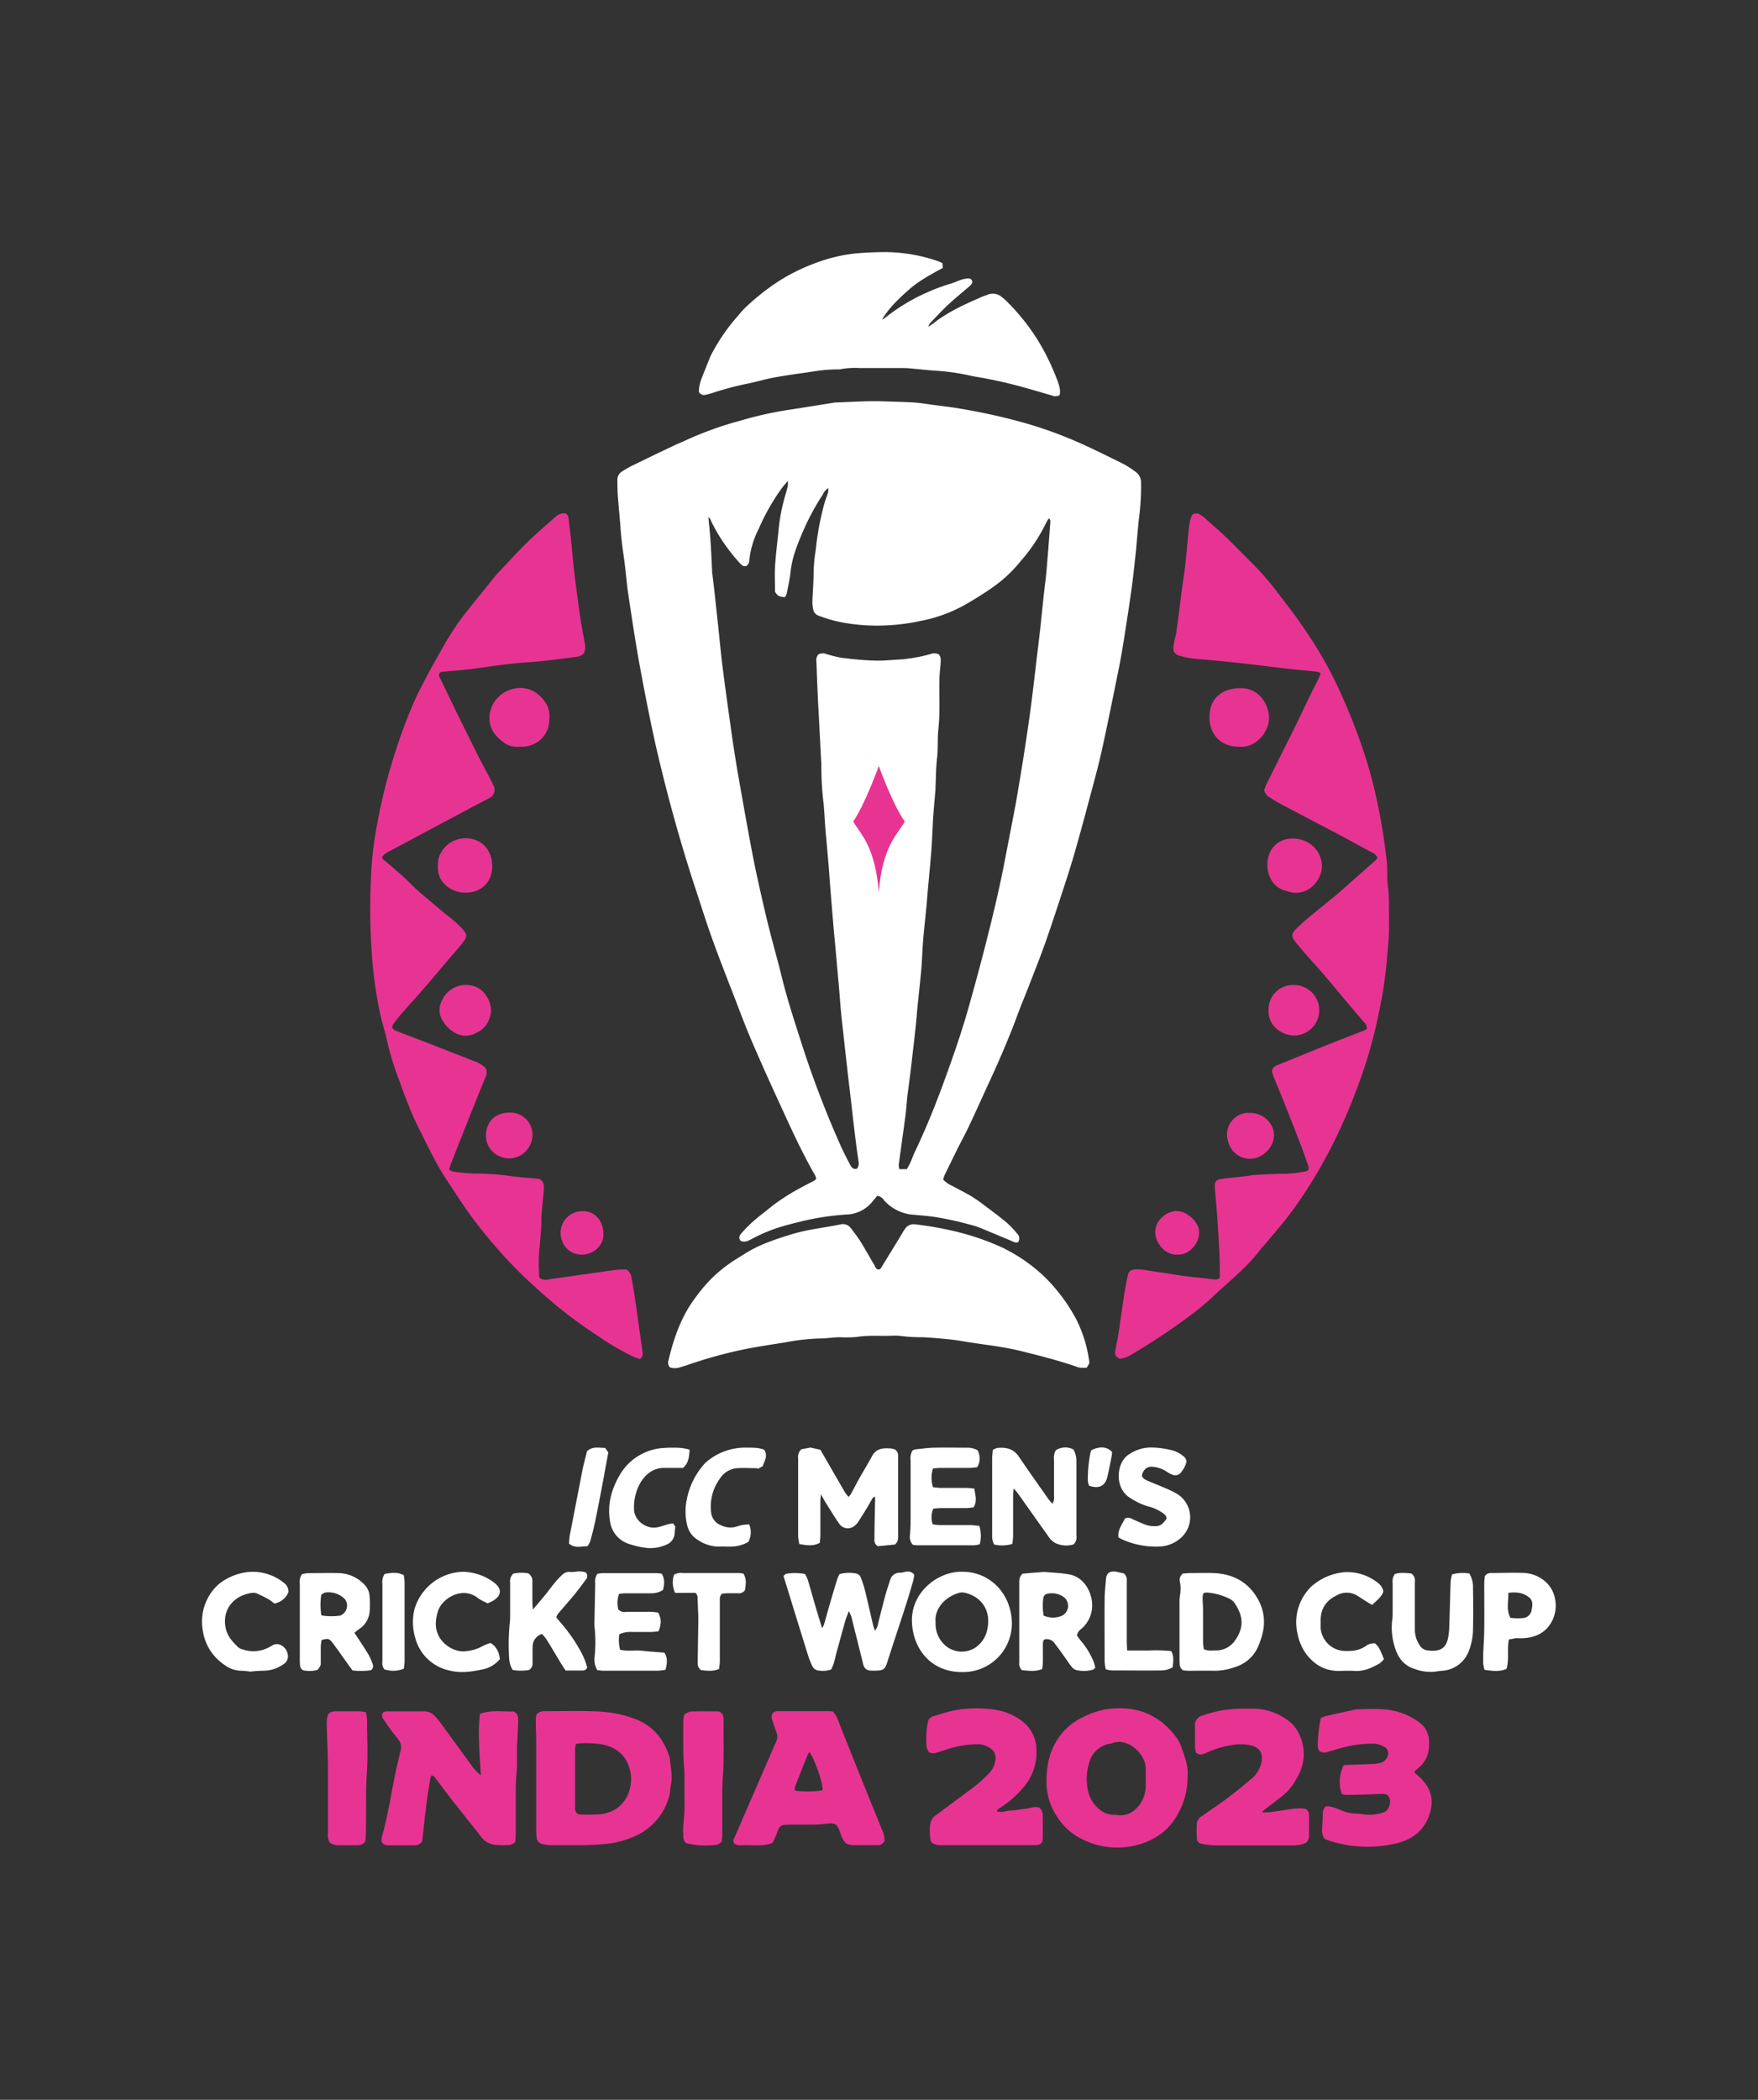 <svg id="Layer_1" data-name="Layer 1" xmlns="http://www.w3.org/2000/svg" viewBox="0 0 561 670">
    <rect x="0" y="0" width="561" height="670" fill="#333333" stroke="none"/>
    <defs>
        <style>.cls-1{fill:none;}.cls-2{fill:#e73493;}.cls-3{fill:#fff;}</style>
    </defs>
    <rect class="cls-1" width="561" height="670"/>
    <path class="cls-2"
          d="M654.42,493.26a2.45,2.45,0,0,0-.86-2.06c-1.65-1.93-3.32-3.85-4.95-5.79-2.51-3-5-6-7.52-9-1.56-1.83-3.21-3.58-4.79-5.39s-3.27-3.71-4.8-5.65c-1.19-1.51-1.16-2.42.2-3.81s3-2.81,4.59-4.13c2.63-2.2,5.32-4.34,8-6.53,1.16-1,2.28-2,3.41-3l9.57-8.45a3.9,3.9,0,0,0,.53-.79,3.12,3.12,0,0,0-1.83-1.69c-3.68-2-7.35-4-11.06-6-6-3.14-11.92-6.24-17.88-9.38-1.21-.64-2.36-1.4-3.53-2.12a3.55,3.55,0,0,1-1.83-2.45c.24-.6.54-1.43.93-2.21,2.5-5.05,5-10.08,7.54-15.13,2.13-4.31,4.19-8.65,6.3-13,.9-1.85,1.87-3.68,2.77-5.53a10,10,0,0,0,.45-1.41,6.2,6.2,0,0,0-1.23-.43c-2.93-.31-5.87-.57-8.8-.89s-5.58-.66-8.37-1c-3.06-.36-6.12-.72-9.19-1.05-2.59-.28-5.18-.52-7.77-.76-1.77-.17-3.56-.25-5.32-.49a30.49,30.49,0,0,1-4.23-.86c-1.73-.49-2.28-1.45-2-3.28s.77-3.35,1-5.05c.6-4.28,1.1-8.58,1.66-12.87.31-2.39.73-4.76,1-7.14.41-3.69.71-7.38,1.09-11.07a36,36,0,0,1,.54-3.87,8.54,8.54,0,0,1,.74-1.79,2.19,2.19,0,0,1,2.43,0,8.42,8.42,0,0,1,1.35.95c2.4,2.15,4.84,4.27,7.17,6.5,2.58,2.47,5,5.06,7.59,7.56a90.48,90.48,0,0,1,8.92,10.25c2.43,3.24,5,6.41,7.25,9.76a137.58,137.58,0,0,1,9.27,15.08,183.81,183.81,0,0,1,12.07,30,162.94,162.94,0,0,1,4.2,18.25c.73,4,1.24,8,1.73,12,.34,2.75,0,5.51.39,8.21.52,4.12.27,8.24.36,12.35.09,3.92-.46,7.8-.74,11.7a130.77,130.77,0,0,1-2.54,16.47,148.85,148.85,0,0,1-6.77,23.53A177.19,177.19,0,0,1,642,533.12c-1.68,3.15-3.44,6.26-5.36,9.27a123.83,123.83,0,0,1-8.22,11.85c-2.12,2.61-4.31,5.17-6.47,7.75-.44.53-1,1-1.35,1.55a59.47,59.47,0,0,1-7.27,7.86c-2.43,2.32-5,4.47-7.46,6.78a79.64,79.64,0,0,1-7.23,6.13,208,208,0,0,1-19,12.7,10,10,0,0,1-4,1.55c-1.5-.82-1.71-1.15-1.44-2.75.3-1.83.73-3.64,1-5.47.59-3.8,1.08-7.61,1.66-11.42.33-2.17.73-4.33,1.18-6.49.39-1.93,1-2.39,3-2.4a18.31,18.31,0,0,1,2.86.25c4.07.6,8.13,1.27,12.21,1.85,2.1.31,4.22.49,6.32.73l2.86.32a2.93,2.93,0,0,0,2.06-.24,3.81,3.81,0,0,0,.17-.76c0-2.34,0-4.67-.13-7-.2-4.12-.45-8.22-.74-12.33-.21-3.08-.52-6.15-.75-9.23-.11-1.53.5-2.26,2.11-2.46,2.52-.32,5-.56,7.56-.85,1.23-.14,2.44-.4,3.67-.46,3.16-.16,6.31-.32,9.47-.33a46,46,0,0,0,6.32-.78,2.72,2.72,0,0,0,.67-.31,2.43,2.43,0,0,0-.19-2.07c-.77-2.2-1.54-4.41-2.38-6.59q-3-7.77-6.12-15.52c-.74-1.86-1.54-3.68-2.27-5.53-.28-.7-.45-1.43-.6-1.92a2.37,2.37,0,0,1,1.71-1.92c5.6-2.28,11.19-4.58,16.8-6.83,3.56-1.43,7.17-2.78,10.75-4.18A7.15,7.15,0,0,0,654.42,493.26Z"
          transform="translate(-218.25 -165)"/>
    <path class="cls-2"
          d="M422.43,598.67c-.73-.27-1.5-.51-2.22-.85A88.07,88.07,0,0,1,409,591.24a156.27,156.27,0,0,1-13.3-9.74q-2.37-2-4.65-4c-2.29-2.08-4.58-4.15-6.78-6.31a156.59,156.59,0,0,1-13.5-15.27c-3.61-4.6-6.73-9.52-9.95-14.39-3.46-5.24-6.11-10.89-8.91-16.48-3-6-5.15-12.27-7.44-18.53a88.57,88.57,0,0,1-2.85-10.1c-.62-2.67-1.48-5.29-2.06-8a134.08,134.08,0,0,1-2.33-15.05,199.93,199.93,0,0,1-.67-26.35,115.42,115.42,0,0,1,2-18.82,180.77,180.77,0,0,1,6.07-24,157.81,157.81,0,0,1,6.25-16.36c1.26-2.66,2.61-5.29,4-7.89,1.9-3.5,3.88-7,5.84-10.42a86.17,86.17,0,0,1,7.31-10.48c2.71-3.45,5.51-6.84,8.27-10.26a6.53,6.53,0,0,1,.53-.63c3.17-3.33,6.27-6.74,9.55-10,2.84-2.79,5.87-5.38,8.87-8a4.15,4.15,0,0,1,3.43-1.36,1.79,1.79,0,0,1,1,1.56c.28,2.38.57,4.76.82,7.15.38,3.68.68,7.37,1.12,11.05.55,4.56,1.18,9.12,1.84,13.67.39,2.64.9,5.27,1.37,7.91a5,5,0,0,1-.21,3.25c-.86,1.06-2.15,1.17-3.35,1.32-4.76.59-9.53,1.29-14.31,1.59-5.91.37-11.73,1.28-17.57,2.08-3,.41-6,.57-9,.88-.66.07-1.4-.06-1.93.58-.33.8.18,1.44.5,2.1q2,4.17,4,8.33c2.49,5.06,5,10.11,7.49,15.15,1.45,2.88,3,5.72,4.48,8.58.26.49.49,1,.71,1.49a2.94,2.94,0,0,1-1.47,4.28c-4.34,2.23-8.62,4.56-12.93,6.85l-6.55,3.49-12,6.41a6.28,6.28,0,0,0-2.5,1.84c.15,1,.87,1.22,1.37,1.67,2.56,2.28,5.26,4.44,7.66,6.88,2.76,2.8,5.86,5.18,8.81,7.74,1.72,1.49,3.53,2.86,5.27,4.31.73.62,1.41,1.3,2.09,2,2.05,2.08,2.13,2.87.33,5.09-1.42,1.77-2.95,3.45-4.41,5.18-2.72,3.19-5.41,6.4-8.15,9.57-2.2,2.55-4.48,5-6.7,7.56-.9,1-1.74,2.11-2.58,3.2a6.08,6.08,0,0,0-.51,1c.19,1.06,1,1.24,1.67,1.5,2.11.84,4.24,1.62,6.35,2.44,5.89,2.29,11.79,4.56,17.66,6.9a11.31,11.31,0,0,1,4.18,2.35,3.36,3.36,0,0,1-.11,3.08c-1.29,3.19-2.6,6.37-3.87,9.56q-3.62,9.09-7.2,18.21c-.19.5-.31,1-.5,1.65a4.54,4.54,0,0,0,1.14.53,58,58,0,0,0,6.54.66,86.33,86.33,0,0,1,11.7.77c2.85.4,5.74.58,8.6.86.34,0,.68.13.94.18a2.34,2.34,0,0,1,1.32,2.24,8.55,8.55,0,0,1,0,1.24c-.22,2.45-.46,4.91-.69,7.37a8.78,8.78,0,0,0-.09,1c.08,4.06-.44,8.08-.76,12.11-.18,2.19,0,4.4,0,6.6a4.63,4.63,0,0,0,.23,1,3.73,3.73,0,0,0,3,.38c5.37-.74,10.73-1.53,16.09-2.29,2-.29,4.07-.58,6.12-.8a24.86,24.86,0,0,1,2.59,0,3.86,3.86,0,0,1,1.5,2.72q.63,3.23,1.11,6.49c.81,5.64,1.58,11.28,2.39,16.92A2.26,2.26,0,0,1,422.43,598.67Z"
          transform="translate(-218.25 -165)"/>
    <path class="cls-2"
          d="M340.23,711.77c.4-.69,1.11-.72,1.8-.72,3.91,0,7.83,0,11.74,0a4.23,4.23,0,0,1,3,1.28,17.84,17.84,0,0,1,2,2.31c3.37,4.6,6.7,9.23,10.07,13.82a14.79,14.79,0,0,0,2.87,3c-.19-3.26-.49-6.52-.54-9.79a63.48,63.48,0,0,1,.21-9.84c3.77-1.32,7.4-.64,10.7-.74a2.37,2.37,0,0,1,1.52,2.37c0,2.06-.13,4.11-.22,6.17,0,.82-.14,1.64-.15,2.46,0,1.92,0,3.85,0,5.77s-.24,3.69-.34,5.54c-.05.82-.07,1.65-.07,2.47,0,4.74,0,9.48,0,14.23,0,.88-.1,1.76-.17,2.78a6.09,6.09,0,0,1-1.86.81,29.76,29.76,0,0,1-4.72-.08,6.35,6.35,0,0,1-4.43-2.71c-3-3.86-6.07-7.63-9.08-11.47-1.69-2.17-3.3-4.4-5-6.58-.4-.53-.66-1.23-1.6-1.37a5,5,0,0,0-.4,1.06c-.42,2.57-.86,5.14-1.19,7.73-.49,3.94-.9,7.9-1.35,11.86a2.78,2.78,0,0,1-.17.56,2.71,2.71,0,0,1-2.36,1.09c-2.75,0-5.49.06-8.24,0-1.91-.06-2.63-1-2.1-2.87,2.21-7.67,3.18-15.61,5-23.37.3-1.27.55-2.55.91-3.81a4,4,0,0,0-.7-3.7c-.69-.94-1.46-1.82-2.15-2.76q-1.35-1.82-2.59-3.71A1.87,1.87,0,0,1,340.23,711.77Z"
          transform="translate(-218.25 -165)"/>
    <path class="cls-2"
          d="M389.48,712a3.3,3.3,0,0,1,2.55-1c5.63,0,11.27-.16,16.9.07A38.39,38.39,0,0,1,421,713.51c5.87,2.22,9.24,6.65,11,12.47.15,2.79,1,5.54.36,8.38-.31,1.4-.25,2.9-.69,4.25A19.5,19.5,0,0,1,422,750.35a30.14,30.14,0,0,1-11.43,3.09c-5.43.51-10.84.23-16.26.33a15.64,15.64,0,0,1-3-.4,2.17,2.17,0,0,1-1.8-2,19.83,19.83,0,0,1-.15-2.67q0-14.12,0-28.24c0-2.2-.14-4.39-.14-6.58A9.25,9.25,0,0,1,389.48,712ZM402,721.47a15.9,15.9,0,0,0-.24,1.82q0,9.15,0,18.3a2.38,2.38,0,0,0,.77,2.16,3.28,3.28,0,0,0,.86.21,61.5,61.5,0,0,0,6.37-.08c8.08-.83,11-8.39,9.5-14.22-1.21-4.59-4.38-7.26-9.12-8.1a33.63,33.63,0,0,0-6.34-.34,13.44,13.44,0,0,0-1.8.25Z"
          transform="translate(-218.25 -165)"/>
    <path class="cls-2"
          d="M597.22,731.44a24,24,0,0,1-3.41,12.91c-3.19,5.51-8.26,8.52-14.39,9.72a24.82,24.82,0,0,1-17.26-3,19.08,19.08,0,0,1-6.69-6.58A19.75,19.75,0,0,1,552.2,734c-.1-5.61,1-10.89,4.56-15.48a19.32,19.32,0,0,1,6.83-5.5,26,26,0,0,1,7.76-2.65c9-1.3,16.53,1.35,22.1,8.77a11.5,11.5,0,0,1,1.7,3C596.27,725.37,597.49,728.54,597.22,731.44Zm-13.36.84h0c0-.89,0-1.78,0-2.67.25-4.85-5.81-10.38-10.67-8.42a7,7,0,0,1-1,.22,8.26,8.26,0,0,0-6.43,6.25,17.25,17.25,0,0,0-.1,9.53c.91,3.31,4.29,7.07,8.26,6.86a2.62,2.62,0,0,1,.62.07A7.06,7.06,0,0,0,580.9,742a10.1,10.1,0,0,0,2.94-6.61c.08-1,0-2.06,0-3.09Z"
          transform="translate(-218.25 -165)"/>
    <path class="cls-2"
          d="M500.5,752.39a2.24,2.24,0,0,1-2.21,1.35c-2.68,0-5.36,0-8,0a8.3,8.3,0,0,1-2-.52c-1.91-1.7-1.72-4.35-3.22-6a3.94,3.94,0,0,0-2.69-.35c-1.43.12-2.86.29-4.3.32-2.61,0-5.22,0-7.82,0-2.93,0-3.18.22-4.16,2.94-.37,1-.9,2-1.33,2.9-3.37,1.28-6.7.56-9.95.73a2.81,2.81,0,0,1-2.33-.62c-.41-.69-.07-1.31.2-1.94l11.56-26.64c.58-1.32,1.13-2.65,1.74-4a3.54,3.54,0,0,0,.05-2.8c-.45-1.22-.88-2.45-1.27-3.7a2.69,2.69,0,0,1,0-2.35,2.13,2.13,0,0,1,1.88-.72q8.23,0,16.48,0a6.87,6.87,0,0,1,1,.17,13.43,13.43,0,0,1,1.15,1.74c.47,1,.81,2,1.22,3.06q3.62,9.09,7.26,18.17c1.94,4.84,3.92,9.66,5.86,14.51A7.69,7.69,0,0,1,500.5,752.39Zm-19.72-16.26c0-2.51-2.49-9.64-4.2-12.08a4.14,4.14,0,0,0-.58.81q-2,5-4,10.11a4.82,4.82,0,0,0-.13,1.31C474.08,736.78,479.27,736.7,480.78,736.13Z"
          transform="translate(-218.25 -165)"/>
    <path class="cls-2"
          d="M669.61,730.58l1.54,1.35c3.29,3,4.68,6.49,3.58,10.9-1.49,5.95-5.56,9.15-11.27,10.43a39.66,39.66,0,0,1-22.11-1.32,3.74,3.74,0,0,1-.42-.27,4.38,4.38,0,0,1-.79-3c.09-1.57.17-3.15.25-4.72a3.19,3.19,0,0,1,.84-2.51,3.88,3.88,0,0,1,1.36-.06,21.47,21.47,0,0,1,3.5,1.17,11.42,11.42,0,0,0,4.77,1.11,12.09,12.09,0,0,1,2.24.24,14.62,14.62,0,0,0,6.51-.56c1.81-.47,2.81-3.3,1.9-4.95a2,2,0,0,0-1.91-1c-1.44,0-2.87.12-4.31.16-2.54.07-5.08.13-7.61.15a4.78,4.78,0,0,1-1.29-.32,12.18,12.18,0,0,1,.54-9,1.65,1.65,0,0,1,.53-.22c2.74-.1,5.48-.17,8.22-.29a19.5,19.5,0,0,0,3.05-.34,3.39,3.39,0,0,0,2.33-2.16,2.35,2.35,0,0,0-1.06-3,7.18,7.18,0,0,0-3.72-1,34,34,0,0,0-8.76,1.06c-1.81.4-3.58,1-5.36,1.47a3.12,3.12,0,0,1-2.75-.07,2.6,2.6,0,0,1-.66-1.92,43.65,43.65,0,0,1,1-8.72,12.54,12.54,0,0,1,1.76-.68c3-.68,6-1.31,9-2a3.61,3.61,0,0,1,.81-.13c3.77,0,7.55-.36,11.29.4a20.83,20.83,0,0,1,8.91,4.07,7.31,7.31,0,0,1,2.72,5.35c.32,3.72-.65,6.95-3.78,9.27a4,4,0,0,0-.6.57A3.19,3.19,0,0,0,669.61,730.58Z"
          transform="translate(-218.25 -165)"/>
    <path class="cls-2"
          d="M514.77,724.16a4,4,0,0,1-.9-2.47,29.29,29.29,0,0,1,.46-7.18,2.35,2.35,0,0,1,1.9-1.94c2-.58,3.93-1.26,5.94-1.69a37.25,37.25,0,0,1,14.31-.22,18.48,18.48,0,0,1,7.86,3.45,11.47,11.47,0,0,1,4.64,9,17,17,0,0,1-4.53,12.63,30.74,30.74,0,0,1-6.79,5.93c-.5.31-1.12.53-1.29,1.28,1.57.54,3-.23,4.49-.26s3-.39,4.48-.54,2.93-.82,4.41-.46a2.9,2.9,0,0,1,1.25,2.54c0,2.4.06,4.81,0,7.21,0,1.65-.64,2.18-2.28,2.3-.48,0-1,0-1.44,0H519c-1.23,0-2.5.1-3.64-1.1a13.29,13.29,0,0,1-.09-6.28,3.79,3.79,0,0,1,1.73-2.23l11.24-8.35a42.71,42.71,0,0,0,5.69-5.06,7.35,7.35,0,0,0,2-4.41,3.44,3.44,0,0,0-1.37-3.26,6.77,6.77,0,0,0-4-1.49,31.8,31.8,0,0,0-10.51,1.75c-.92.27-1.83.59-2.75.87A3.57,3.57,0,0,1,514.77,724.16Z"
          transform="translate(-218.25 -165)"/>
    <path class="cls-2"
          d="M599.9,724.19a10,10,0,0,1-.31-1.8c0-2.27,0-4.53,0-6.8a3,3,0,0,1,2.34-3.17,36.73,36.73,0,0,1,12.49-2.22c1.17,0,2.34,0,3.5,0a18.58,18.58,0,0,1,11.66,4,9.82,9.82,0,0,1,2.69,3.08,14.43,14.43,0,0,1,0,14.73,18.73,18.73,0,0,1-5,6.21c-1.86,1.4-3.7,2.83-5.54,4.26a8.94,8.94,0,0,0-.8.83c1.28-.06,2.22,0,3.13-.17,2.31-.31,4.61-.69,6.92-1a17,17,0,0,1,2.25-.14,14.73,14.73,0,0,1,1.63.15,2.35,2.35,0,0,1,1.12,2.09c0,2.2,0,4.4,0,6.6a2.84,2.84,0,0,1-1.08,2.22,10.67,10.67,0,0,1-4.14.76c-8.31,0-16.62,0-24.93,0a25.44,25.44,0,0,1-4.07-.51,1.74,1.74,0,0,1-1.58-1.67,42.51,42.51,0,0,1,0-4.92,3.22,3.22,0,0,1,1.64-2.26c1.36-.94,2.69-1.92,4.06-2.83a123,123,0,0,0,11.39-8.8,9.38,9.38,0,0,0,3.59-5.83c.39-2.61-.55-4.27-3.11-5a15.8,15.8,0,0,0-6.74-.13,29.3,29.3,0,0,0-8,2.51C602,724.77,601.05,725.18,599.9,724.19Z"
          transform="translate(-218.25 -165)"/>
    <path class="cls-2"
          d="M447.65,711.06a2.48,2.48,0,0,1,1.5,2.27c0,.75,0,1.51,0,2.26,0,3.85.05,7.7,0,11.54,0,2.19-.23,4.38-.34,6.57,0,.89-.07,1.78-.07,2.67,0,4.61,0,9.21,0,13.81,0,.87-.14,1.75-.2,2.41a3.17,3.17,0,0,1-2.4,1.14,28.39,28.39,0,0,1-8.89-.6,2.73,2.73,0,0,1-.95-2.29,28.27,28.27,0,0,1,.06-4.32,59.77,59.77,0,0,0,.32-8c0-2.13,0-4.26,0-6.39s-.24-4.1-.32-6.16c-.06-1.57-.07-3.15-.08-4.73,0-2.2,0-4.4,0-6.6,0-.87.18-1.74.25-2.39a3.67,3.67,0,0,1,2.65-1.16C442.07,711,445,711.06,447.65,711.06Z"
          transform="translate(-218.25 -165)"/>
    <path class="cls-2"
          d="M323.44,752.9a5.32,5.32,0,0,1-.53-3.11c0-6.73,0-13.47,0-20.2,0-4.59-.26-9.18-.39-13.78a17.77,17.77,0,0,1,.05-2.06c.18-2,.84-2.68,2.84-2.71,2.54,0,5.09,0,7.63,0a16,16,0,0,1,1.95.25,14.43,14.43,0,0,1,.39,2.26c0,5.63.33,11.28-.05,16.89-.44,6.52-.15,13-.33,19.55,0,.94-.12,1.89-.16,2.56a3,3,0,0,1-2.61,1.21c-2,0-4,0-6,0A4.64,4.64,0,0,1,323.44,752.9Z"
          transform="translate(-218.25 -165)"/>
    <path class="cls-2"
          d="M393.59,394.12a20.93,20.93,0,0,1-.35,2.85,8.7,8.7,0,0,1-7.82,6.27c-2.06.08-4.13.21-6-1.05-2.84-1.94-4.94-4.36-5-8a9.75,9.75,0,0,1,5.76-8.78c5.31-2.31,9.9,0,12.51,4.33A8.58,8.58,0,0,1,393.59,394.12Z"
          transform="translate(-218.25 -165)"/>
    <path class="cls-2"
          d="M613.56,403.26c-6.06,0-9.5-4.31-9.36-9.77.15-5.64,3.88-8.82,9.81-8.94,5.62-.11,9.07,4.69,9.21,9.4C623.35,398.42,619,403.87,613.56,403.26Z"
          transform="translate(-218.25 -165)"/>
    <path class="cls-2"
          d="M358,441.17c-.34-4.26,3.62-8.73,8.8-8.71s8.51,3.76,8.54,8.94c0,4.8-3.24,8.48-8.66,8.43C362.3,449.8,357.63,446.68,358,441.17Z"
          transform="translate(-218.25 -165)"/>
    <path class="cls-2"
          d="M622.67,441.08c0-6.53,5.22-9.71,10.88-8.14,5.88,1.63,9,8.9,4.13,14.27a7.87,7.87,0,0,1-8.27,2.29c-.33-.08-.65-.23-1-.32C624.35,448.07,622.77,444.4,622.67,441.08Z"
          transform="translate(-218.25 -165)"/>
    <path class="cls-2"
          d="M375,487.42c-.36,3-1.47,5.29-4,6.75-2.38,1.36-4.86,1.88-7.41.47a10.75,10.75,0,0,1-4.29-4.32,6.24,6.24,0,0,1,0-6.11,8.32,8.32,0,0,1,8.94-4.83c3.15.47,5.1,2.52,6.23,5.37A15.11,15.11,0,0,1,375,487.42Z"
          transform="translate(-218.25 -165)"/>
    <path class="cls-2"
          d="M623.07,487.3a7.73,7.73,0,0,1,7.87-8,8.05,8.05,0,0,1,.48,16.1C627.42,495.43,622.82,492.4,623.07,487.3Z"
          transform="translate(-218.25 -165)"/>
    <path class="cls-2"
          d="M616.93,520.12a7.67,7.67,0,0,1,7.7,5.58,6.49,6.49,0,0,1-.21,3.65c-1.06,3.27-5.31,6.81-10.14,4.81a7.39,7.39,0,0,1-4.11-4.89,6.93,6.93,0,0,1,3.21-8.33A6,6,0,0,1,616.93,520.12Z"
          transform="translate(-218.25 -165)"/>
    <path class="cls-2"
          d="M380.81,520a7.06,7.06,0,0,1,7.35,7.42,7.57,7.57,0,0,1-7.3,7.21c-4.37-.09-7.66-3.26-7.52-7.57S376.37,520.05,380.81,520Z"
          transform="translate(-218.25 -165)"/>
    <path class="cls-2"
          d="M594,565.3c-3.73.35-7.09-3.57-7.11-7.09,0-4.1,3.86-6.8,6.87-6.8,3.23,0,7.19,3.47,7.17,6.92S597.62,565.62,594,565.3Z"
          transform="translate(-218.25 -165)"/>
    <path class="cls-2"
          d="M403.91,565.32c-3.94,0-6.8-3-6.77-7.2a6.92,6.92,0,0,1,7.16-6.66c3.84,0,6.52,3.08,6.52,7.46C410.82,562.41,407.7,565.3,403.91,565.32Z"
          transform="translate(-218.25 -165)"/>
    <path class="cls-3"
          d="M498.21,546.55c-.45.53-.94,1.08-1.41,1.66a11,11,0,0,1-8.32,4.31A83.62,83.62,0,0,0,472.84,555q-2.49.6-5,1.33a50.92,50.92,0,0,0-9.71,4c-1.08.57-2.21,1.19-3.54.6-.79-1-.28-1.84.38-2.56a44.94,44.94,0,0,1,3.77-3.79c2.08-1.79,4.28-3.44,6.42-5.17a68.61,68.61,0,0,1,9.08-5.67c1.18-.68,2.43-1.26,3.64-1.91a6.69,6.69,0,0,0,.86-.65,6.28,6.28,0,0,0-.39-1.18c-4.4-7.63-8-15.66-11.65-23.64q-4.41-9.54-8.57-19.2c-1.79-4.16-3.39-8.4-5-12.63-2.43-6.27-4.91-12.54-7.2-18.86-2-5.42-3.7-10.92-5.51-16.4-4.94-14.94-9.13-30.11-12.69-45.44-2-8.83-3.73-17.74-5.37-26.66-1.35-7.36-2.44-14.77-3.56-22.18-.48-3.12-.73-6.27-1.11-9.41-.3-2.52-.7-5-1-7.55s-.44-4.92-.65-7.39-.48-5.19-.65-7.79c-.11-1.57-.11-3.15-.12-4.73a3,3,0,0,1,1.56-2.73c.8-.53,1.63-1,2.48-1.47q7-3.44,14.11-6.8c1.24-.59,2.53-1.07,3.76-1.67a109,109,0,0,1,17.24-6.2,115.37,115.37,0,0,1,15.05-3.41c4.88-.74,9.75-1.54,14.63-2.31a5.58,5.58,0,0,1,.82-.11c5.14-.16,10.29-.55,15.42-.36,3.15.12,6.31.17,9.45.36,2.12.13,4.22.5,6.33.78,2.78.37,5.58.68,8.35,1.15,5.88,1,11.73,2.2,17.51,3.73a132.56,132.56,0,0,1,20.42,7.08c4.83,2.15,9.57,4.51,14.3,6.86a30.63,30.63,0,0,1,4,2.59,4,4,0,0,1,1.67,3.35,77.52,77.52,0,0,1-.67,11.5c-.23,2-.38,4-.57,5.94-.15,1.64-.26,3.28-.44,4.91-.42,3.82-.8,7.64-1.33,11.45-.72,5.23-1.53,10.45-2.35,15.67-.52,3.26-1.06,6.51-1.71,9.74-1.78,8.81-3.54,17.63-5.48,26.41-1.11,5-2.5,10-3.83,15-1.52,5.7-3.06,11.41-4.69,17.09-1.13,4-2.39,7.88-3.67,11.8-1.9,5.81-3.79,11.62-5.82,17.38-1.65,4.66-3.5,9.26-5.28,13.87-1.14,2.94-2.38,5.85-3.47,8.81-2.76,7.48-5.91,14.79-9.25,22-2.1,4.55-4.14,9.13-6.28,13.66-1.17,2.48-2.49,4.89-3.72,7.34q-2.1,4.24-4.16,8.5a10.69,10.69,0,0,0-.42,1.36,8.81,8.81,0,0,0,2.9,2c2,1.1,4,2.09,6,3.25a47.38,47.38,0,0,1,4.06,2.82c2.42,1.81,4.85,3.6,7.17,5.53a28.67,28.67,0,0,1,3.41,3.56,2.13,2.13,0,0,1,.39,2.78c-.86.35-1.52-.12-2.2-.41-3.3-1.37-6.58-2.77-9.89-4.12a22.83,22.83,0,0,0-3.13-1,99.61,99.61,0,0,0-12.06-2.6c-2-.25-4-.41-5.94-.59a13.9,13.9,0,0,1-9.57-4.61A3.09,3.09,0,0,0,498.21,546.55Zm19.4-172.95c1.08.92.85,2.18.77,3.41-.11,1.5-.3,3-.34,4.5-.15,5.35.25,10.7-.34,16.06-.33,3.06-.06,6.16-.42,9.25s-.35,6.3-.5,9.45c0,.2,0,.41,0,.61-.24,2.87-.53,5.74-.72,8.61s-.29,6-.48,9c-.11,2-.3,4-.47,6-.24,2.73-.5,5.46-.75,8.19-.17,1.91-.31,3.83-.49,5.74-.22,2.32-.47,4.63-.7,6.95-.16,1.64-.32,3.28-.43,4.92-.18,2.67-.26,5.34-.49,8-.36,4-.82,8-1.22,12.07-.17,1.71-.29,3.42-.47,5.12q-.33,3.28-.71,6.55c-.35,3.06-.71,6.13-1.07,9.19-.32,2.59-.68,5.17-1,7.76-.22,2-.32,4-.58,5.94-.69,5.24-1.45,10.47-2.15,15.7a5.25,5.25,0,0,0,.2,1.43h2.38c.4-.73.79-1.36,1.09-2,.51-1.12.9-2.3,1.43-3.42,3.28-6.89,6.18-13.94,8.82-21.1,3-8.18,5.92-16.41,8.3-24.81,3.25-11.51,6.3-23.07,9-34.72.64-2.82,1.27-5.63,1.84-8.46.93-4.58,1.79-9.17,2.68-13.76.62-3.23,1.28-6.46,1.84-9.71q1.32-7.62,2.51-15.25c.74-4.82,1.47-9.65,2.1-14.48.71-5.38,1.31-10.77,1.95-16.15.34-2.8.67-5.6,1-8.39.39-3.62.74-7.24,1.13-10.86.27-2.53.64-5,.86-7.57.45-5.13.83-10.26,1.22-15.39,0-.51.2-1.09-.45-1.56a10,10,0,0,0-.79,1.24A53.9,53.9,0,0,1,544,344a43.54,43.54,0,0,1-8.33,7.94c-2.66,1.93-5.47,3.67-8.3,5.36A47.36,47.36,0,0,1,512,363.13a64.12,64.12,0,0,1-9.36,1.33,61.57,61.57,0,0,1-15.39-.81,44.83,44.83,0,0,1-7.71-2.17,2.68,2.68,0,0,1-1.8-2.08,11.25,11.25,0,0,1-.24-2.45c.09-2.88.35-5.76.37-8.64a52.11,52.11,0,0,1,.62-7.38c.09-.61.15-1.23.22-1.84a89.23,89.23,0,0,1,2.64-13.54c.33-1.18.82-2.33,1.18-3.51a5,5,0,0,0,0-1.28,4.61,4.61,0,0,0-1.69,2,76.87,76.87,0,0,0-6,11c-1.95,4.47-3.84,8.95-4.34,13.89-.23,2.25-.75,4.46-1.19,6.68a4.9,4.9,0,0,1-.55,1.21c-2-.17-2.24-.32-3.19-1.69,0-2.81-.14-5.49,0-8.15.26-3.91.76-7.79,1.14-11.69A59.4,59.4,0,0,1,469,322.52c.26-.85.48-1.72.66-2.59a9.27,9.27,0,0,0,0-1.49c-.74.87-1.23,1.42-1.69,2a67.81,67.81,0,0,0-7.56,13.21,28.5,28.5,0,0,0-3.06,10.2,2.12,2.12,0,0,1-.92,1.75c-.89.28-1.47-.26-2-.81-.89-1-1.74-1.94-2.56-3a53.44,53.44,0,0,1-7.07-11.34c-.06-.12-.23-.2-.49-.41.25,2.78.53,5.37.7,8,.21,3,.32,6,.47,9,0,.34,0,.68.08,1,.23,2,.48,3.95.7,5.93q.6,5.52,1.19,11c.17,1.57.32,3.14.48,4.71.23,2.11.43,4.23.68,6.34.31,2.59.66,5.17,1,7.76q.58,4.38,1.2,8.76c.43,3.06.84,6.12,1.3,9.18.49,3.25,1,6.51,1.55,9.75q1.67,9.54,3.4,19.06c.8,4.32,1.6,8.64,2.52,12.94,1.22,5.64,2.49,11.27,3.87,16.87,1.31,5.33,2.86,10.6,4.16,15.94,1.77,7.29,4.1,14.4,6.39,21.53a323.1,323.1,0,0,0,12.58,32.91c.9,2,1.93,3.95,2.94,5.9.46.89,1.06,1.62,2.22,1.27a2.82,2.82,0,0,0,.47-2.37c-.22-1.64-.49-3.27-.69-4.9-.5-4-1-8.05-1.44-12.07s-1-8.32-1.45-12.48q-.77-6.75-1.51-13.51c-.2-1.77-.39-3.55-.55-5.33-.2-2.18-.35-4.38-.54-6.56q-.56-6.36-1.13-12.72c-.21-2.39-.46-4.78-.66-7.17q-.51-6.06-1-12.11c-.19-2.39-.35-4.79-.54-7.18-.14-1.78-.31-3.56-.46-5.34-.21-2.39-.44-4.78-.63-7.17s-.29-4.94-.52-7.4a100.21,100.21,0,0,1-.74-12.12c0-.61,0-1.23-.07-1.85L479.58,394c-.11-2.06-.24-4.11-.33-6.16q-.27-5.87-.47-11.73a2.79,2.79,0,0,1,.63-2.3,3,3,0,0,1,2.39-.17,41.85,41.85,0,0,0,5,1.25c3.53.43,7.09.81,10.65.89,3.07.08,6.16-.27,9.24-.44.2,0,.4-.07.61-.09a50.24,50.24,0,0,0,7.87-1.55,3.39,3.39,0,0,1,2.45,0Z"
          transform="translate(-218.25 -165)"/>
    <path class="cls-3"
          d="M432,601.28a2.37,2.37,0,0,1-.4-2.32c1.67-7.08,4.05-13.86,8.45-19.76a51.39,51.39,0,0,1,5.16-6.15,45,45,0,0,1,7.9-6.25l2.79-1.75c4.64-2.93,9.78-4.64,15-6.23s10.36-2.06,15.53-3.13a3.1,3.1,0,0,1,3.31,1.15c1.08,1.42,2.19,2.83,3.13,4.34,1.52,2.45,2.92,5,4.38,7.46.34.58.53,1.3,1.33,1.46.74-.1.95-.74,1.26-1.25,2.16-3.51,4.3-7,6.45-10.55a12.56,12.56,0,0,1,.9-1.38,3.22,3.22,0,0,1,3.09-1.26,109.17,109.17,0,0,1,13,2.3,79.94,79.94,0,0,1,14.58,5,53,53,0,0,1,13.84,9.56,56.23,56.23,0,0,1,9.84,13.14,41.9,41.9,0,0,1,4.26,13.49c.15.84.08.9-.77,2.25a20.25,20.25,0,0,1-2.06,0,5.52,5.52,0,0,1-1.39-.39c-5.84-2-11.83-3.52-17.84-5-5.36-1.3-10.81-1.88-16.22-2.72-2-.32-4.07-.7-6.11-.91-2.93-.31-5.86-.55-8.81-.71a48.23,48.23,0,0,1-6.57-.36,17.58,17.58,0,0,0-3.7-.09c-3.56.09-7.12-.22-10.69.38a41.38,41.38,0,0,1-5.35.08c-1.43,0-2.86.19-4.3.3a7.35,7.35,0,0,1-.82.07,67.27,67.27,0,0,0-12.26,1.26c-4.13.64-8.27,1.29-12.38,2.06a146.18,146.18,0,0,0-19,5.2c-.78.27-1.57.5-2.37.72A4.89,4.89,0,0,1,432,601.28Z"
          transform="translate(-218.25 -165)"/>
    <path class="cls-3"
          d="M556.4,291.07a2.71,2.71,0,0,1-2.5.11c-2.84-.81-5.66-1.66-8.51-2.45a143.7,143.7,0,0,0-15.25-3.44c-1-.16-2-.37-3-.6a72.64,72.64,0,0,0-10.79-1.44c-2.73-.21-5.46-.51-8.18-.75-.76-.06-1.51-.06-2.27-.06H492.69a24.89,24.89,0,0,0-6.15.36,3.5,3.5,0,0,1-1,.06,49.76,49.76,0,0,0-8.18.74c-4,.59-8,1.11-12,1.84-3,.55-6,1.47-9,2.06a97,97,0,0,0-10.73,2.88c-.72.23-1.45.42-2.19.58a1.83,1.83,0,0,1-2.18-.95,13.05,13.05,0,0,1,1.13-4.88c.73-1.92,1.52-3.83,2.29-5.74a8.76,8.76,0,0,1,.49-1.13,60.88,60.88,0,0,1,7.8-11.6c1.05-1.18,2-2.44,3.15-3.53a74.14,74.14,0,0,1,10-8,60,60,0,0,1,12.11-6.1,50.9,50.9,0,0,1,14-3.25c2.95-.24,5.89-.34,8.84-.35a53,53,0,0,1,16.55,2.92,12.43,12.43,0,0,1,1.39.64c0,.45.05.9.09,1.51-3.8,2.08-7.63,4.09-10.89,7s-6.26,5.71-8.51,9.49a4.84,4.84,0,0,0,.75-.39A61.35,61.35,0,0,1,514.8,258a59.87,59.87,0,0,1,6.75-2.47c1.19-.33,2.3-.9,3.48-1.28a8.64,8.64,0,0,1,2.19-.41,1.17,1.17,0,0,1,1.29,1v0c0,.85-.66,1.29-1.23,1.79-2.19,1.87-4.43,3.69-6.53,5.66s-3.85,3.9-5.75,5.88a6.36,6.36,0,0,0-.55,1.07,15.27,15.27,0,0,0,1.56-1c4.85-3.84,10.45-6.3,16.06-8.73.38-.16.8-.24,1.17-.4a4.34,4.34,0,0,1,4.8.76,9.67,9.67,0,0,1,1.1.93,66.58,66.58,0,0,1,13.13,17.83,79.89,79.89,0,0,1,3.54,8.11C556.52,288.85,556.65,289.56,556.4,291.07Z"
          transform="translate(-218.25 -165)"/>
    <path class="cls-3"
          d="M489.11,679.07c-.45,1.25-.85,2.18-1.13,3.15-1,3.5-1.94,7-2.9,10.52-.27,1-.47,2-.77,3a19.29,19.29,0,0,1-.8,1.94,8.41,8.41,0,0,1-4.05.35,2.58,2.58,0,0,1-2.14-1.73,27.67,27.67,0,0,1-1.19-3.06q-3.53-11.31-7-22.63c-.29-.91-.56-1.82-.85-2.76.33-.29.55-.59.84-.69a17,17,0,0,1,6,.06A10.67,10.67,0,0,1,476,669c.88,2.89,1.67,5.81,2.52,8.7.63,2.17,1.31,4.33,2.07,6.83a9,9,0,0,0,.62-1.19c.55-1.92,1.06-3.84,1.62-5.76q1.26-4.35,2.58-8.68a13.6,13.6,0,0,1,.74-1.65,11.89,11.89,0,0,1,5-.24,2.13,2.13,0,0,1,1.84,1.48,32.14,32.14,0,0,1,1.11,3.31c1,3.93,1.85,7.88,2.79,11.82.12.52.34,1,.58,1.71a4.88,4.88,0,0,0,1-2.37c.77-3,1.51-6,2.32-9,.43-1.59,1-3.15,1.48-4.71a3.13,3.13,0,0,1,3.18-2.43c.68,0,1.35-.26,2-.32a2.46,2.46,0,0,1,2.57,1c-.11.55-.19,1.29-.39,2-.65,2.24-1.31,4.48-2,6.7-1.28,4-2.6,8-3.9,11.94-.81,2.48-1.63,5-2.41,7.45-.62,1.94-1.21,2.41-3.25,2.46a20.23,20.23,0,0,1-2.06,0,2.39,2.39,0,0,1-2.29-2q-1.74-7-3.5-14A9.47,9.47,0,0,0,489.11,679.07Z"
          transform="translate(-218.25 -165)"/>
    <path class="cls-3"
          d="M480.05,627.58l1.19,2.07q3.33,5.79,6.68,11.58a11.05,11.05,0,0,0,1.14,1.4,8.23,8.23,0,0,0,.76-1c.89-1.62,1.73-3.28,2.64-4.89,1.31-2.34,2.72-4.62,4-7s3.08-2.81,6.15-2.56a7.18,7.18,0,0,1,1.29.33,2.43,2.43,0,0,1,.95,2.08c0,.75,0,1.51,0,2.26q0,11.34,0,22.68c0,1.07.19,2.22-1,3.3l-5.49.52a2.23,2.23,0,0,1-1.06-2.26c0-4.33.14-8.65.21-13a3.75,3.75,0,0,0-.13-.6c-.29.23-.58.36-.71.59-.54.88-1,1.8-1.54,2.68-1,1.7-2.09,3.38-3.16,5.06a4.45,4.45,0,0,1-1,1,3.27,3.27,0,0,1-4.87-.59c-1.5-2.12-2.84-4.36-4.23-6.57-.51-.8-.95-1.64-1.64-2.85-.09,1-.18,1.46-.19,2,0,3.64,0,7.29,0,10.93,0,.81-.11,1.62-.17,2.52-2.14,1.21-4.25.79-6.54.41a16.1,16.1,0,0,1-.38-2.49q0-12.37,0-24.74a3.39,3.39,0,0,1,1-3l2.92-.56Z"
          transform="translate(-218.25 -165)"/>
    <path class="cls-3"
          d="M554.07,644.83a3.69,3.69,0,0,0,.53-2.53c0-3.85,0-7.69,0-11.54a5.08,5.08,0,0,1,.55-3,5.54,5.54,0,0,1,5.65-.26,7.62,7.62,0,0,1,.94,3.82q0,11.85,0,23.7a3.11,3.11,0,0,1-.89,2.76,8.09,8.09,0,0,1-5.89-.46,6.54,6.54,0,0,1-2.28-2.28c-3.17-4.4-6.28-8.85-9.42-13.27-.39-.55-.84-1.06-1.5-1.87-.1.82-.2,1.33-.21,1.83,0,4.39,0,8.79,0,13.19,0,.87-.15,1.74-.23,2.7a11.32,11.32,0,0,1-5.86.19,9.24,9.24,0,0,1-.53-1.56,11.41,11.41,0,0,1-.07-1.85q0-12,0-23.9c0-1,.13-1.89.2-2.84a4.93,4.93,0,0,1,1.42-.65c2.74-.27,5.15.2,6.86,2.72,3,4.43,6.11,8.8,9.19,13.18C552.92,643.52,553.43,644.06,554.07,644.83Z"
          transform="translate(-218.25 -165)"/>
    <path class="cls-3"
          d="M525.47,666.52c8.84,0,15.7,7.24,15.67,16.6a15.48,15.48,0,0,1-15.75,15.39c-10.38.11-16-7.88-16.13-16.31C509.1,672.6,518.1,666.18,525.47,666.52Zm-8.66,16.14a9.18,9.18,0,0,0,2.33,6.61,8,8,0,0,0,10.58,1.29,9.13,9.13,0,0,0,3.61-5.78c1.19-5.44-1.48-10.1-6.92-11.51a4,4,0,0,0-1.81-.1C520,674.31,516.34,678.27,516.81,682.66Z"
          transform="translate(-218.25 -165)"/>
    <path class="cls-3"
          d="M567.78,697.16c-.42.33-.61.58-.85.64a11,11,0,0,1-5.28.06,3.05,3.05,0,0,1-1.46-1.07c-.7-.83-1.27-1.78-1.91-2.66-1.13-1.56-2.21-3.15-3.4-4.65a3,3,0,0,0-3.34-1.37c-.59.53-.48,1.25-.49,1.92,0,1.72,0,3.43,0,5.15,0,.74-.12,1.48-.2,2.34-2.26,1-4.47.52-6.51.4a3.1,3.1,0,0,1-.82-2.65c0-3.36,0-6.72,0-10.09q0-7.41,0-14.82c0-1.09-.09-2.22,1.06-3.24l2.2-.2,4.49-.34a2,2,0,0,1,.41,0c2.59.24,5.2.3,7.75.77,4.79.88,7.05,5.53,7.32,9.09a9.85,9.85,0,0,1-3.39,8.25,3.42,3.42,0,0,0-1.45,2.16c.44.58.94,1.31,1.51,2a23.69,23.69,0,0,1,3.8,6.33A16,16,0,0,1,567.78,697.16ZM551.3,680.51a7.45,7.45,0,0,0,5.53.16,3.52,3.52,0,0,0,1.13-5.88,6.45,6.45,0,0,0-5.4-1.28,1.57,1.57,0,0,0-1.36,1.36A17,17,0,0,0,551.3,680.51Z"
          transform="translate(-218.25 -165)"/>
    <path class="cls-3"
          d="M595.76,667.06c.65,0,1.46-.13,2.27-.13,2.48,0,5-.08,7.42,0,6.65.24,11.71,3.2,14.69,9.23a14.65,14.65,0,0,1,1.18,9.24,25.16,25.16,0,0,1-1.32,4.33,11.71,11.71,0,0,1-7.68,7.2,19.09,19.09,0,0,1-6.65,1.17c-2.6-.07-5.21,0-7.82,0-.75,0-1.49-.08-2-.11a2.26,2.26,0,0,1-1.13-1.88c-.05-.54-.07-1.09-.07-1.64q0-9.06,0-18.12a13.13,13.13,0,0,1,.14-2.26,12.13,12.13,0,0,0,0-4.29A2.5,2.5,0,0,1,595.76,667.06Zm6.51,6.28a7,7,0,0,0-.26,1.36c0,1.37.14,2.73.15,4.1,0,3.36,0,6.72,0,10.07,0,.8.15,1.59.22,2.32,1.35.68,2.6.41,3.81.43a7.36,7.36,0,0,0,6.29-3.35c3-4.32,2.32-8.11-.42-12a4.79,4.79,0,0,0-1.8-1.31,19.29,19.29,0,0,0-6.9-1.82A4.61,4.61,0,0,0,602.27,673.34Z"
          transform="translate(-218.25 -165)"/>
    <path class="cls-3"
          d="M331.36,686l1,1.49c1.19,1.85,2.42,3.67,3.55,5.56a17.15,17.15,0,0,1,1.22,2.82,1.65,1.65,0,0,1-.51,2.07,24.69,24.69,0,0,1-5.86.07c-.42-.56-.86-1.15-1.29-1.75-1.72-2.39-3.39-4.83-5.17-7.18-1-1.3-1.5-1.35-3.43-.77a20.37,20.37,0,0,0-.26,2.08c0,1.65,0,3.3,0,4.95,0,1.18-.06,1.18-1,2.47a9.88,9.88,0,0,1-4.62.14,1.9,1.9,0,0,1-1-1.66c-.05-.55-.07-1.1-.07-1.65V670.27a4.37,4.37,0,0,1,.69-3,12.07,12.07,0,0,1,2-.32c3.37,0,6.74-.09,10.1,0a11.65,11.65,0,0,1,7.84,3.67,5.68,5.68,0,0,1,1.64,3.7,27.47,27.47,0,0,1,0,5.13,7.35,7.35,0,0,1-3.25,5.28A18.3,18.3,0,0,0,331.36,686Zm-10.56-5.57a19.26,19.26,0,0,0,6.05.06,3.45,3.45,0,0,0,1.56-5.12,7.22,7.22,0,0,0-6.5-2.2,5.22,5.22,0,0,0-1.13.68A20.46,20.46,0,0,0,320.8,680.39Z"
          transform="translate(-218.25 -165)"/>
    <path class="cls-3"
          d="M395.77,681.09c1.36,1.64,2.79,3.21,4,4.91a45,45,0,0,1,3.47,5.36,22.14,22.14,0,0,1,2.39,5.66,1.43,1.43,0,0,1-1.43,1c-1.77,0-3.55,0-5.44,0-.44-.66-.88-1.26-1.26-1.89-1.6-2.64-3.16-5.3-4.78-7.93a18.84,18.84,0,0,0-1.49-1.85,4.17,4.17,0,0,0-3,3.87c-.08,1.72,0,3.44-.05,5.16a2.48,2.48,0,0,1-1.1,2.46,14.59,14.59,0,0,1-5.23,0,9.9,9.9,0,0,1-.7-1.47,9.63,9.63,0,0,1-.44-2.43,72.25,72.25,0,0,1,.19-10.91,21.29,21.29,0,0,0,.14-2.88c0-3.36,0-6.73,0-10.1a3.3,3.3,0,0,1,1-2.94,12.32,12.32,0,0,1,4.84-.08,3,3,0,0,1,1.26,2.78c0,2.2,0,4.4,0,6.6,0,.59.09,1.17.17,2.16,1.53-1.81,2.82-3.31,4.06-4.83,1-1.28,2-2.63,3.05-3.89a23.32,23.32,0,0,1,2.27-2.39,3.11,3.11,0,0,1,2.64-.88,11.29,11.29,0,0,0,1.84-.1,6.05,6.05,0,0,1,3,.25,1.62,1.62,0,0,1,0,2.31c-1.2,1.66-2.44,3.31-3.74,4.9-1.7,2.06-3.49,4.06-5.22,6.11A5.69,5.69,0,0,0,395.77,681.09Z"
          transform="translate(-218.25 -165)"/>
    <path class="cls-3"
          d="M430.25,692.32c1.17,1.77.88,3.52.36,5.47a17,17,0,0,1-2.26.29q-8.76,0-17.51,0c-.67,0-1.34-.12-2-.18a6.84,6.84,0,0,1-.84-4.29,44.68,44.68,0,0,0,0-9.25,8.74,8.74,0,0,1-.07-1c.09-4.4.17-8.78.27-13.17a4.55,4.55,0,0,1,.64-3,10.65,10.65,0,0,1,1.6-.24q8.65,0,17.3,0a14.22,14.22,0,0,1,1.71.2c.86,1.61.94,2.89.38,5.16a6.84,6.84,0,0,1-4,1.07c-2.61,0-5.22,0-7.83,0-.73,0-1.46.12-2.2.19a8.64,8.64,0,0,0-.23,5,2.84,2.84,0,0,0,2.49.73c2.61,0,5.22,0,7.82,0,.81,0,1.61.14,2.37.22,1.19,2,1,3.91.14,6-.74.07-1.48.19-2.21.2-2.2,0-4.4,0-6.59,0a8.43,8.43,0,0,0-3.71.73,12.8,12.8,0,0,0,.24,4.93c2.29.61,4.64.07,6.93.33S427.7,692.11,430.25,692.32Z"
          transform="translate(-218.25 -165)"/>
    <path class="cls-3"
          d="M530.79,651.88a11.2,11.2,0,0,1,.12,5.86,10.36,10.36,0,0,1-1.82.32q-9.17,0-18.34,0a8.23,8.23,0,0,1-1.2-.16,3.64,3.64,0,0,1-.92-3.08c.12-1.5.21-3,.21-4.52,0-6.45,0-12.91,0-19.37a4.8,4.8,0,0,1,.58-3.09,2.73,2.73,0,0,1,.82-.36c2-.22,4-.5,5.93-.55,3.5-.09,7,0,10.51,0a6.64,6.64,0,0,1,3.54.83,5.4,5.4,0,0,1-.14,5.4c-.86.08-1.66.21-2.47.22-3,0-6,0-9.07,0-.81,0-1.62.1-2.55.16a9.75,9.75,0,0,0,0,6c1,.09,1.8.21,2.61.22,2.68,0,5.35,0,8,0,.81,0,1.61.13,2.56.21.31,2.06,1,4-.24,6-.75.07-1.56.21-2.36.22-2.68,0-5.35,0-8,0-.81,0-1.62.12-2.48.19a7.05,7.05,0,0,0-.19,5,20.45,20.45,0,0,0,2.21.24c3.37,0,6.73,0,10.1,0C529,651.66,529.82,651.79,530.79,651.88Z"
          transform="translate(-218.25 -165)"/>
    <path class="cls-3"
          d="M681.61,667.36a12.55,12.55,0,0,1,5.53-.29,8.25,8.25,0,0,1,1.16,4.44c.07,4.46.12,8.93,0,13.39a19.28,19.28,0,0,1-1.31,6.84,9.72,9.72,0,0,1-8.4,6.35,13.59,13.59,0,0,0-1.43.16,14.41,14.41,0,0,1-7.48-.73c-3.31-1-5.24-3.48-6.23-6.63a20.55,20.55,0,0,1-.91-9.14,17,17,0,0,0,.12-2.47c0-3.09,0-6.18,0-9.27a4,4,0,0,1,.69-2.76c1.69-.61,3.57-.33,5.25-.2a2.76,2.76,0,0,1,1.15,2.71c0,3.36,0,6.73,0,10.09,0,1.79,0,3.57,0,5.36a8.94,8.94,0,0,0,1.47,4.65,3.41,3.41,0,0,0,2.85,1.78l1,.08c3,.14,4.67-1.12,5.27-4.05a20,20,0,0,0,.37-3.26c.18-4.94.29-9.88.46-14.81A16.92,16.92,0,0,1,681.61,667.36Z"
          transform="translate(-218.25 -165)"/>
    <path class="cls-3"
          d="M590.51,649.58c0-1-.67-1.43-1.34-1.91a13.79,13.79,0,0,0-4.5-2,21.69,21.69,0,0,1-5.93-2.82c-5-3.18-4.25-11.38-.19-13.81a12.57,12.57,0,0,1,6.72-2.18,28.75,28.75,0,0,1,6.91.87,9.13,9.13,0,0,1,3.48,1.74,2.63,2.63,0,0,1,1.23,1.93,8.59,8.59,0,0,1-1.61,3.19,2.33,2.33,0,0,1-3.08.87,8.3,8.3,0,0,1-1.82-1,9.27,9.27,0,0,0-4-1.41c-1.91-.28-3.12.58-3.75,2.63.15,1,1,1.43,1.81,1.78,1.88.82,3.81,1.55,5.7,2.37a34.05,34.05,0,0,1,3.69,1.81,8.76,8.76,0,0,1,1.52,13.81,10.76,10.76,0,0,1-7,3,26.23,26.23,0,0,1-12-2.26,13.18,13.18,0,0,1-1.17-.63c-.35-2.47,1.23-4.22,2.07-6.07a2.78,2.78,0,0,1,2.55.31c1.32.57,2.62,1.2,4,1.7a7.16,7.16,0,0,0,2.2.43C588.19,652.15,589.08,651.64,590.51,649.58Z"
          transform="translate(-218.25 -165)"/>
    <path class="cls-3"
          d="M699.78,688.06c-.71,3.24.16,6.32-.79,9.44-2.22,1-4.53.64-7,.31a14.66,14.66,0,0,1-.44-2.07c0-1,0-1.92,0-2.88.11-2.6.31-5.2.34-7.8.06-4.87,0-9.74,0-14.61,0-1,.14-1.89.19-2.54a2.25,2.25,0,0,1,2.07-1c3.56,0,7.14-.17,10.7,0,3.9.25,8.44,2.88,9.54,7.81a10.79,10.79,0,0,1-1.21,8.14c-1.93,3.21-5,4.58-8.6,4.84-.89.06-1.78,0-2.67,0C701.28,687.85,700.62,688,699.78,688.06Zm-.22-14.84c.11,2.84-.72,5.45.69,8,.75.06,1.36.13,2,.14a12.58,12.58,0,0,0,1.84-.07,3,3,0,0,0,2.93-2.69c.27-1.35.48-2.81-.72-3.83-1.82-1.54-4-1.88-6.71-1.53Z"
          transform="translate(-218.25 -165)"/>
    <path class="cls-3"
          d="M657.05,689.37c1.47,1.22,2,3.06,2.83,5a7,7,0,0,1-1.28,1.32c-2.45,1.43-5,2.61-7.94,2.46-1.65-.09-3.3-.05-4.95,0-4.66.08-8.16-2-10.84-5.69a16.61,16.61,0,0,1-2.62-6.44,15.82,15.82,0,0,1,3.43-13.68,11.42,11.42,0,0,1,2.24-2.1,18.27,18.27,0,0,1,9.31-3.59,15.56,15.56,0,0,1,10.91,3.57,4,4,0,0,1,1.55,2.58c-.55,1.8-2.15,2.89-3.57,4.29-.57-.33-1-.58-1.49-.86-1.1-.69-2.18-1.42-3.29-2.11a6.44,6.44,0,0,0-6.49-.1c-3.31,1.6-5.19,4.18-5.16,8,0,.82,0,1.65,0,2.47a7.93,7.93,0,0,0,7.16,7.26c2.58.16,5.06,0,7.29-1.57A4.16,4.16,0,0,1,657.05,689.37Z"
          transform="translate(-218.25 -165)"/>
    <path class="cls-3"
          d="M305.8,676.66a16.45,16.45,0,0,0-1.77-1.34c-1.25-.68-2.54-1.32-3.85-1.9a2.84,2.84,0,0,0-1.41-.18c-5.59.69-9.68,5-8.54,11.06.51,2.73,2.18,4.51,4,6.28a3.82,3.82,0,0,0,1.46.71,10.38,10.38,0,0,0,8.19-.58c.37-.18.72-.38,1.08-.58a2.85,2.85,0,0,1,3.3,0,4.08,4.08,0,0,1,1.87,3.69,2.92,2.92,0,0,1-1.4,2.17,11.07,11.07,0,0,1-6.55,2.1,39.56,39.56,0,0,0-4.08.29,21.45,21.45,0,0,0-2.65-.28,9.19,9.19,0,0,1-5.74-2A15.8,15.8,0,0,1,283,685.45a16.17,16.17,0,0,1,3.28-13.15,13.67,13.67,0,0,1,4.09-3.4,17.88,17.88,0,0,1,7.21-2.32,15.84,15.84,0,0,1,11.33,3.51,3.51,3.51,0,0,1,1.41,2.85A6,6,0,0,1,305.8,676.66Z"
          transform="translate(-218.25 -165)"/>
    <path class="cls-3"
          d="M374.78,689.23c2,1.2,2.71,3,3,5.15a9.77,9.77,0,0,1-4.91,3.15c-3.75.83-7.56,1.46-11.4.44a14.33,14.33,0,0,1-10.71-10.36,17.51,17.51,0,0,1-.24-9.17A16.64,16.64,0,0,1,366,666.51a17.25,17.25,0,0,1,9.78,3.34c2.76,2.08,2.63,4.21-.31,6a16.33,16.33,0,0,1-1.59.74c-.59-.28-1.21-.55-1.8-.87a13.34,13.34,0,0,1-1.56-1c-4.84-3.6-11.3.26-12.56,4.51-.79,2.7-1,5.21.3,7.78s4.87,5.38,8.8,4.83a12.85,12.85,0,0,0,5.06-1.54A15.34,15.34,0,0,1,374.78,689.23Z"
          transform="translate(-218.25 -165)"/>
    <path class="cls-3"
          d="M438.3,627.55c-.1,2.47-.46,4.48-2.1,5.83-2,0-3.79,0-5.57,0-3.73-.14-6.24,1.81-8.06,4.79a16,16,0,0,0-2,8.31c0,3.6,3.87,6.57,7.45,5.84,1.21-.24,2.38-.68,3.57-1,.45-.12.93-.16,1.44-.25l.71,1c-.08.75-.16,1.43-.21,2.12a4.09,4.09,0,0,1-2.78,3.73,12.22,12.22,0,0,1-6,1,27.46,27.46,0,0,1-6-1.36,8.77,8.77,0,0,1-5.83-7.13c-.93-5.44.47-10.35,3.22-15A17.34,17.34,0,0,1,430.35,627a38.48,38.48,0,0,1,5.15,0A17.8,17.8,0,0,1,438.3,627.55Z"
          transform="translate(-218.25 -165)"/>
    <path class="cls-3"
          d="M457.32,651.39a6.5,6.5,0,0,1-.26,5.6,11.4,11.4,0,0,1-5.41,1.48c-1.16.06-2.34-.05-3.5,0a12.08,12.08,0,0,1-7.37-2.22,7.42,7.42,0,0,1-3.29-4.78,18.57,18.57,0,0,1-.05-8.16,23.77,23.77,0,0,1,5.5-11.12,6.29,6.29,0,0,1,.73-.73,19.2,19.2,0,0,1,12.08-4.56c1.37,0,2.75,0,4.12.11a14.36,14.36,0,0,1,2.22.54c1.29,1.93.13,3.55-.46,5.29l-1.64.87-.05-.24c-2.19,0-4.38-.15-6.56,0a7.13,7.13,0,0,0-5.43,3.36,15.08,15.08,0,0,0-2.77,10.72,4.91,4.91,0,0,0,3.26,4.17,6.66,6.66,0,0,0,4.81.39,12.42,12.42,0,0,1,2-.53C455.88,651.45,456.55,651.45,457.32,651.39Z"
          transform="translate(-218.25 -165)"/>
    <path class="cls-3"
          d="M433.7,673.26a7.82,7.82,0,0,1-.36-5.8,4,4,0,0,1,2.74-.53c4.66,0,9.33,0,14,0,1.44,0,2.88,0,4.31,0a7.16,7.16,0,0,1,1.14.21c.8,1.48.89,2.66.44,5.23a2.24,2.24,0,0,1-2.12,1c-1.1,0-2.2,0-3.3,0-.67,0-1.34.09-1.84.13-.91.77-.74,1.64-.75,2.45,0,3.36,0,6.72,0,10.08,0,3,0,6,0,9.06,0,.8-.16,1.6-.25,2.45-2.05.85-4,.52-5.73.37a2.55,2.55,0,0,1-1.08-2.36c.05-4.66.15-9.32.2-14,0-1.23-.09-2.46-.14-3.69,0-1-.07-1.92-.12-2.88a2,2,0,0,0-.68-1.75Z"
          transform="translate(-218.25 -165)"/>
    <path class="cls-3"
          d="M577.93,691.63c2.58,0,4.9,0,7.22,0a46.27,46.27,0,0,1,6.84.2c1,1.71.63,3.45.47,5.16a7.31,7.31,0,0,1-4,1c-5.15.08-10.3,0-15.44,0a12.13,12.13,0,0,1-1.91-.35,17.71,17.71,0,0,1-.36-2.5c0-6.52-.05-13.05,0-19.57,0-2.26.25-4.52.44-6.77.14-1.75,1-2.43,2.7-2.35a3.15,3.15,0,0,1,.61.06l2.32.51a2.43,2.43,0,0,1,1,2.22c0,1,0,2.06,0,3.09v16.48C577.85,689.71,577.89,690.52,577.93,691.63Z"
          transform="translate(-218.25 -165)"/>
    <path class="cls-3"
          d="M411.37,627l1,1.43c-.48,2.63-1,5.32-1.46,8-.86,4.52-1.7,9-2.63,13.53-.46,2.28-1.06,4.54-1.66,6.79a8.19,8.19,0,0,1-.9,1.61c-2,0-4,.77-5.89-.83.09-.94.1-1.89.28-2.82q2-10.31,4-20.6c.42-2.08,1-4.13,1.46-6.05C407.41,626.37,409.37,627,411.37,627Z"
          transform="translate(-218.25 -165)"/>
    <path class="cls-3"
          d="M341,667.19c2-.31,4-.72,6.13.43.08.81.23,1.54.23,2.28q0,12.65,0,25.29a18.83,18.83,0,0,1-.26,2.26,9.06,9.06,0,0,1-6.18.2,3.21,3.21,0,0,1-.64-2.5c0-2.2,0-4.39,0-6.58v-18.1A4.86,4.86,0,0,1,341,667.19Z"
          transform="translate(-218.25 -165)"/>
    <path class="cls-3"
          d="M566.57,627.69c2.74-1.3,5-1.09,6.55.6,0,.44-.07.89-.13,1.33-.44,2.21-.85,4.43-1.37,6.63-.69,2.89-2.64,3.87-5.81,2.83a6.29,6.29,0,0,1-.42-1.6,44.88,44.88,0,0,1,.84-9A4.66,4.66,0,0,1,566.57,627.69Z"
          transform="translate(-218.25 -165)"/>
    <path class="cls-2"
          d="M498.7,409.41s-4.61,12.66-8.19,17.71c2.27,4,7,7.7,8.19,22.71,1.05-15.06,6.28-18.9,8.27-22.71C503,421.53,498.7,409.41,498.7,409.41Z"
          transform="translate(-218.25 -165)"/>
</svg>
